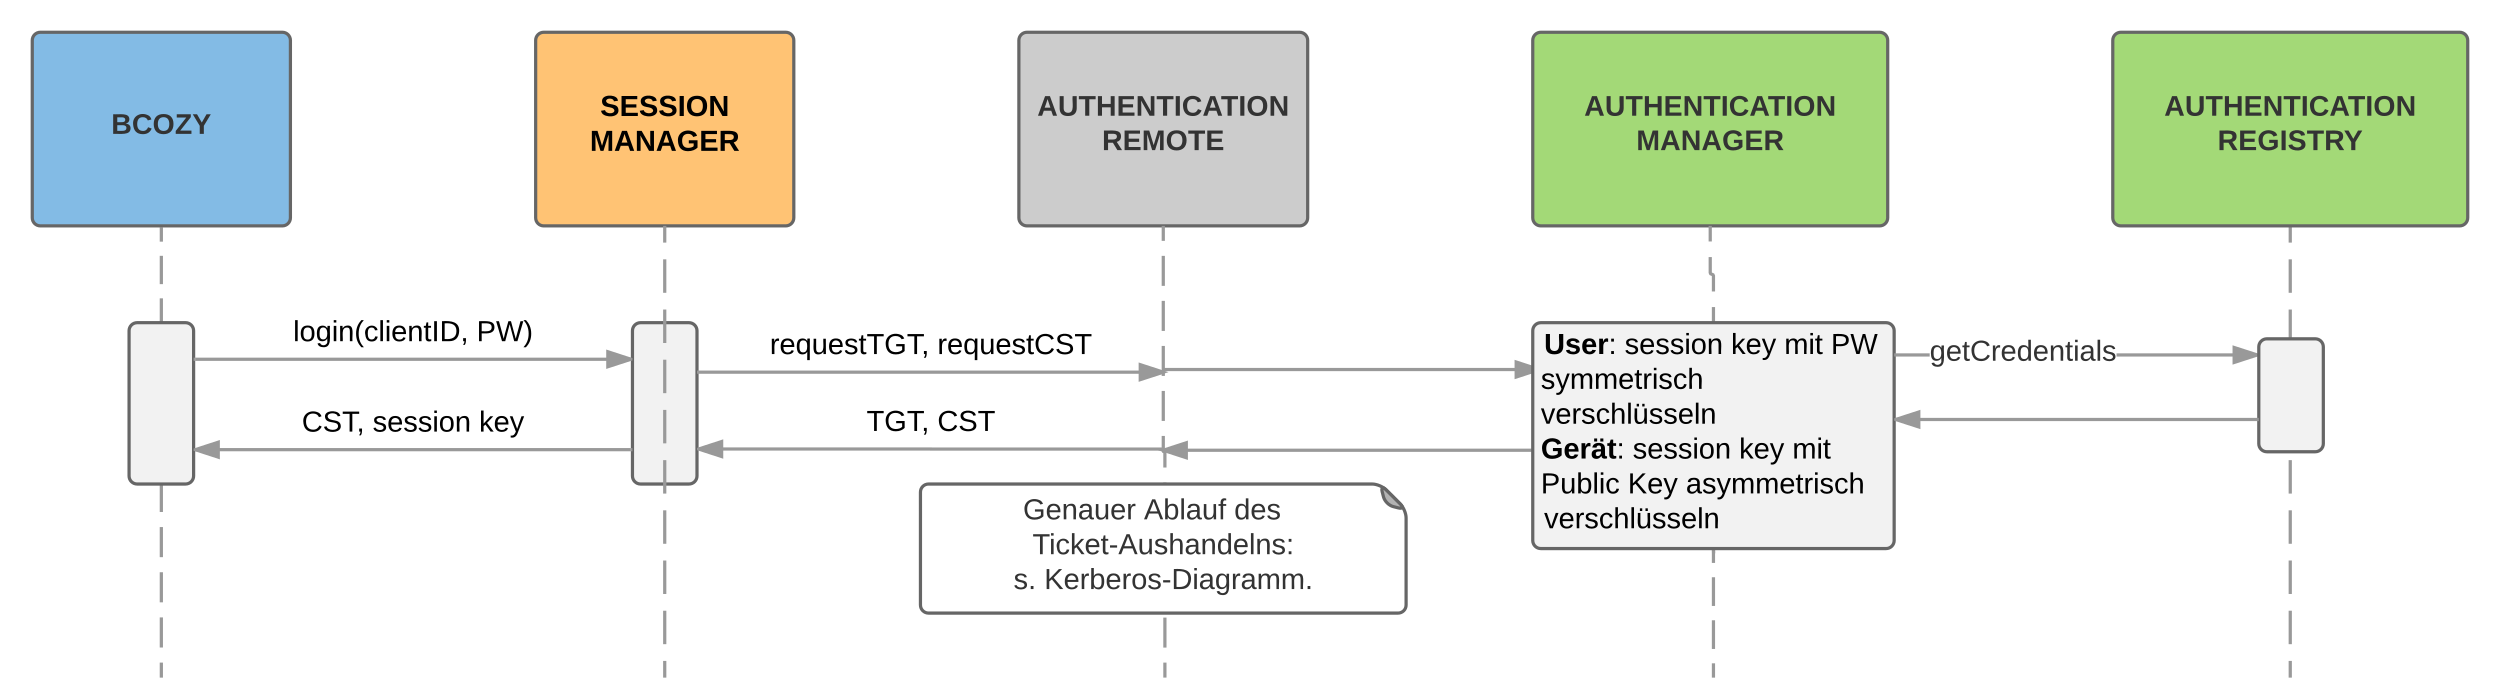 <svg xmlns="http://www.w3.org/2000/svg" xmlns:xlink="http://www.w3.org/1999/xlink" width="1549.5" height="431"><g transform="translate(-108 -60)"><path d="M0 0h1760v1360H0z" fill="#fff"/><path d="M208 340v140" fill="none"/><path d="M208 340v9.33m0 9.34v18.66m0 9.34v18.66m0 9.34v18.66m0 9.34v18.66m0 9.34V480" stroke="#999" stroke-width="2" fill="none"/><path d="M208 201v79" fill="none"/><path d="M208 201v8.78m0 8.78v17.55m0 8.8v17.54m0 8.78V280" stroke="#999" stroke-width="2" fill="none"/><path d="M209 201h-2v-1h2z" fill="#999"/><path d="M1527.5 200v280" fill="none"/><path d="M1527.5 200v10.37m0 10.37v20.74m0 10.37v20.74m0 10.36v20.74m0 10.37v20.74m0 10.4v20.73m0 10.37v20.74m0 10.37v20.75m0 10.37v20.74m0 10.37V480" stroke="#999" stroke-width="2" fill="none"/><path d="M1058 85c0-2.76 2.24-5 5-5h210c2.76 0 5 2.24 5 5v110c0 2.76-2.24 5-5 5h-210c-2.76 0-5-2.24-5-5z" stroke="#666" stroke-width="2" fill="#a3d977"/><use xlink:href="#a" transform="matrix(1,0,0,1,1058,80) translate(31.901 51.722)"/><use xlink:href="#b" transform="matrix(1,0,0,1,1058,80) translate(64.198 73.056)"/><path d="M1170 400v80" fill="none"/><path d="M1170 400v8.9m0 8.88v17.78m0 8.88v17.78m0 8.9V480" stroke="#999" stroke-width="2" fill="none"/><path d="M1170 260v-29c0-.55-.45-1-1-1s-1-.45-1-1v-29" fill="none"/><path d="M1170 260v-9.67m0-9.66V231l-.3-.7-.7-.3-.7-.3-.3-.7v-9.67m0-9.66V200" stroke="#999" stroke-width="2" fill="none"/><path d="M1168 340l2 60" fill="none"/><path d="M1168 340l.33 10m.34 10l.66 20m.34 10l.33 10" stroke="#999" stroke-width="2" fill="none"/><path d="M1171.1 402.97l-2 .06-.1-3 1-.03h1z" fill="#999"/><path d="M500 265c0-2.76 2.24-5 5-5h30c2.76 0 5 2.24 5 5v90c0 2.76-2.24 5-5 5h-30c-2.76 0-5-2.24-5-5z" stroke="#666" stroke-width="2" fill="#f2f2f2"/><path d="M128 85c0-2.76 2.24-5 5-5h150c2.76 0 5 2.24 5 5v110c0 2.76-2.24 5-5 5H133c-2.76 0-5-2.24-5-5z" stroke="#666" stroke-width="2" fill="#83bbe5"/><use xlink:href="#c" transform="matrix(1,0,0,1,128,80) translate(48.963 62.972)"/><path d="M188 265c0-2.76 2.24-5 5-5h30c2.76 0 5 2.24 5 5v90c0 2.76-2.24 5-5 5h-30c-2.76 0-5-2.24-5-5z" stroke="#666" stroke-width="2" fill="#f2f2f2"/><path d="M229 282.67h270" stroke="#999" stroke-width="2" fill="none"/><path d="M229 283.67h-1v-2h1zM499 282.67l-14.27 4.63v-9.27z" fill="#999"/><path d="M500 281.94v1.45l-16.27 5.28v-12.03zm-14.27 4l10.03-3.27-10.03-3.26z" fill="#999"/><use xlink:href="#d" transform="matrix(1,0,0,1,289.7,257.067) translate(0 14.4)"/><use xlink:href="#e" transform="matrix(1,0,0,1,289.7,257.067) translate(113.7 14.4)"/><path d="M499 338.7H229" stroke="#999" stroke-width="2" fill="none"/><path d="M500 339.7h-1v-2h1zM243.27 343.34L229 338.7l14.27-4.63z" fill="#999"/><path d="M244.27 344.72l-16.27-5.3V338l16.27-5.3zm-12.03-6l10.03 3.24v-6.5z" fill="#999"/><use xlink:href="#f" transform="matrix(1,0,0,1,295.075,313.105) translate(0 14.4)"/><use xlink:href="#g" transform="matrix(1,0,0,1,295.075,313.105) translate(43.9 14.4)"/><use xlink:href="#h" transform="matrix(1,0,0,1,295.075,313.105) translate(109.85 14.4)"/><path d="M440 85c0-2.76 2.24-5 5-5h150c2.76 0 5 2.24 5 5v110c0 2.76-2.24 5-5 5H445c-2.76 0-5-2.24-5-5z" stroke="#666" stroke-width="2" fill="#ffc374"/><use xlink:href="#i" transform="matrix(1,0,0,1,440,80) translate(40.03 51.9)"/><use xlink:href="#j" transform="matrix(1,0,0,1,440,80) translate(33.63 73.5)"/><path d="M739.5 85c0-2.76 2.24-5 5-5h169c2.76 0 5 2.24 5 5v110c0 2.76-2.24 5-5 5h-169c-2.76 0-5-2.24-5-5z" stroke="#666" stroke-width="2" fill="#ccc"/><use xlink:href="#a" transform="matrix(1,0,0,1,739.5,80) translate(11.401 51.722)"/><use xlink:href="#k" transform="matrix(1,0,0,1,739.5,80) translate(51.549 73.056)"/><path d="M829 200v139.5c0 .28.22.5.5.5s.5.22.5.5V480" fill="none"/><path d="M829 200v9.3m0 9.3v18.6m0 9.3v18.6m0 9.3V293m0 9.3v18.6m0 9.3v9.3l.15.35.35.15.35.15.15.35v9.3m0 9.3v18.6m0 9.3v18.6m0 9.3v18.6m0 9.3v18.6m0 9.3v9.3" stroke="#999" stroke-width="2" fill="none"/><path d="M520 200v280" fill="none"/><path d="M520 200v10.37m0 10.37v20.74m0 10.37v20.74m0 10.36v20.74m0 10.37v20.74m0 10.4v20.73m0 10.37v20.74m0 10.37v20.75m0 10.37v20.74m0 10.37V480" stroke="#999" stroke-width="2" fill="none"/><path d="M1417.5 85c0-2.76 2.24-5 5-5h210c2.76 0 5 2.24 5 5v110c0 2.76-2.24 5-5 5h-210c-2.76 0-5-2.24-5-5z" stroke="#666" stroke-width="2" fill="#a3d977"/><use xlink:href="#a" transform="matrix(1,0,0,1,1417.5,80) translate(31.901 51.722)"/><use xlink:href="#l" transform="matrix(1,0,0,1,1417.5,80) translate(64.963 73.056)"/><path d="M541 290.67h288" stroke="#999" stroke-width="2" fill="none"/><path d="M541 291.67h-1v-2h1z" fill="#999"/><path d="M829 290.67l-14.27 4.63v-9.27z" stroke="#999" stroke-width="2" fill="#999"/><use xlink:href="#m" transform="matrix(1,0,0,1,585.15,265.067) translate(0 14.4)"/><use xlink:href="#n" transform="matrix(1,0,0,1,585.15,265.067) translate(103.85 14.4)"/><path d="M829 289.03h233" stroke="#999" stroke-width="2" fill="none"/><path d="M1062 289.03l-14.27 4.63v-9.27z" stroke="#999" stroke-width="2" fill="#999"/><path d="M1057 339.06H829" stroke="#999" stroke-width="2" fill="none"/><path d="M1058 340.06h-1v-2h1z" fill="#999"/><path d="M829 339.06l14.27-4.63v9.27z" stroke="#999" stroke-width="2" fill="#999"/><path d="M541 338.3h143.98l.02.03h144" stroke="#999" stroke-width="2" fill="none"/><path d="M555.27 342.95L541 338.3l14.27-4.62z" fill="#999"/><path d="M556.27 344.32L540 339.04v-1.45l16.27-5.3zm-12.03-6l10.03 3.25v-6.52z" fill="#999"/><use xlink:href="#o" transform="matrix(1,0,0,1,645.101,312.712) translate(0 14.4)"/><use xlink:href="#p" transform="matrix(1,0,0,1,645.101,312.712) translate(43.9 14.4)"/><path d="M1058 265c0-2.76 2.24-5 5-5h214c2.76 0 5 2.24 5 5v130c0 2.76-2.24 5-5 5h-214c-2.76 0-5-2.24-5-5z" stroke="#666" stroke-width="2" fill="#f2f2f2"/><use xlink:href="#q" transform="matrix(1,0,0,1,1058,260) translate(7.01 19.41)"/><use xlink:href="#g" transform="matrix(1,0,0,1,1058,260) translate(56.96 19.41)"/><use xlink:href="#r" transform="matrix(1,0,0,1,1058,260) translate(122.91 19.41)"/><use xlink:href="#s" transform="matrix(1,0,0,1,1058,260) translate(155.91 19.41)"/><use xlink:href="#t" transform="matrix(1,0,0,1,1058,260) translate(184.81 19.41)"/><use xlink:href="#u" transform="matrix(1,0,0,1,1058,260) translate(5.01 41.01)"/><use xlink:href="#v" transform="matrix(1,0,0,1,1058,260) translate(5.01 62.61)"/><use xlink:href="#w" transform="matrix(1,0,0,1,1058,260) translate(5.01 84.21)"/><use xlink:href="#g" transform="matrix(1,0,0,1,1058,260) translate(61.96 84.21)"/><use xlink:href="#r" transform="matrix(1,0,0,1,1058,260) translate(127.91 84.21)"/><use xlink:href="#x" transform="matrix(1,0,0,1,1058,260) translate(160.91 84.21)"/><use xlink:href="#y" transform="matrix(1,0,0,1,1058,260) translate(5.01 105.81)"/><use xlink:href="#z" transform="matrix(1,0,0,1,1058,260) translate(58.91 105.81)"/><use xlink:href="#A" transform="matrix(1,0,0,1,1058,260) translate(94.91 105.81)"/><use xlink:href="#B" transform="matrix(1,0,0,1,1058,260) translate(7.01 127.41)"/><path d="M1283 280h224" stroke="#999" stroke-width="2" fill="none"/><path d="M1283 281h-1v-2h1zM1507 280l-14.27 4.64v-9.28z" fill="#999"/><path d="M1508 279.27v1.46l-16.27 5.28v-12zm-14.27 4l10.03-3.27-10.03-3.26z" fill="#999"/><path fill="#fff" d="M1304.02 269.2h115.8v21.6h-115.8z"/><g><use xlink:href="#C" transform="matrix(1,0,0,1,1304.02,269.2) translate(0.005 14.4)"/></g><path d="M1508 275c0-2.76 2.24-5 5-5h30c2.76 0 5 2.24 5 5v60c0 2.76-2.24 5-5 5h-30c-2.76 0-5-2.24-5-5z" stroke="#666" stroke-width="2" fill="#f2f2f2"/><path d="M1507 320h-224" stroke="#999" stroke-width="2" fill="none"/><path d="M1508 321h-1v-2h1zM1297.27 324.64L1283 320l14.27-4.64z" fill="#999"/><path d="M1298.27 326l-16.27-5.27v-1.46l16.27-5.28zm-12.03-6l10.03 3.26v-6.52z" fill="#999"/><path d="M678.5 365c0-2.76 2.24-5 5-5h275c2.76 0 6.58 1.58 8.54 3.54l8.92 8.92c1.96 1.96 3.54 5.78 3.54 8.54v54c0 2.76-2.24 5-5 5h-291c-2.76 0-5-2.24-5-5z" stroke="#666" stroke-width="2" fill="#fff"/><path d="M964.7 364.85c-.66-2.68.38-3.27 2.34-1.3l8.92 8.9c1.96 1.97 1.37 3-1.3 2.34l-3.1-.8c-2.7-.66-5.4-3.37-6.07-6.05z" stroke="#666" stroke-width="2" fill="#b3b3b3"/><g><use xlink:href="#D" transform="matrix(1,0,0,1,678.5,360) translate(63.555 21.9)"/><use xlink:href="#E" transform="matrix(1,0,0,1,678.5,360) translate(138.505 21.9)"/><use xlink:href="#F" transform="matrix(1,0,0,1,678.5,360) translate(194.455 21.9)"/><use xlink:href="#G" transform="matrix(1,0,0,1,678.5,360) translate(69.43 43.5)"/><use xlink:href="#H" transform="matrix(1,0,0,1,678.5,360) translate(57.705 65.1)"/><use xlink:href="#I" transform="matrix(1,0,0,1,678.5,360) translate(76.705 65.1)"/></g><defs><path fill="#333" d="M199 0l-22-63H83L61 0H9l90-248h61L250 0h-51zm-33-102l-36-108c-10 38-24 72-36 108h72" id="J"/><path fill="#333" d="M238-95c0 69-44 99-111 99C63 4 22-25 22-93v-155h51v151c-1 38 19 59 55 60 90 1 49-130 58-211h52v153" id="K"/><path fill="#333" d="M136-208V0H84v-208H4v-40h212v40h-80" id="L"/><path fill="#333" d="M186 0v-106H76V0H24v-248h52v99h110v-99h50V0h-50" id="M"/><path fill="#333" d="M24 0v-248h195v40H76v63h132v40H76v65h150V0H24" id="N"/><path fill="#333" d="M175 0L67-191c6 58 2 128 3 191H24v-248h59L193-55c-6-58-2-129-3-193h46V0h-61" id="O"/><path fill="#333" d="M24 0v-248h52V0H24" id="P"/><path fill="#333" d="M67-125c0 53 21 87 73 88 37 1 54-22 65-47l45 17C233-25 199 4 140 4 58 4 20-42 15-125 8-235 124-281 211-232c18 10 29 29 36 50l-46 12c-8-25-30-41-62-41-52 0-71 34-72 86" id="Q"/><path fill="#333" d="M140-251c80 0 125 45 125 126S219 4 139 4C58 4 15-44 15-125s44-126 125-126zm-1 214c52 0 73-35 73-88 0-50-21-86-72-86-52 0-73 35-73 86s22 88 72 88" id="R"/><g id="a"><use transform="matrix(0.049,0,0,0.049,0,0)" xlink:href="#J"/><use transform="matrix(0.049,0,0,0.049,12.79,0)" xlink:href="#K"/><use transform="matrix(0.049,0,0,0.049,25.58,0)" xlink:href="#L"/><use transform="matrix(0.049,0,0,0.049,36.395,0)" xlink:href="#M"/><use transform="matrix(0.049,0,0,0.049,49.185,0)" xlink:href="#N"/><use transform="matrix(0.049,0,0,0.049,61.037,0)" xlink:href="#O"/><use transform="matrix(0.049,0,0,0.049,73.827,0)" xlink:href="#L"/><use transform="matrix(0.049,0,0,0.049,84.642,0)" xlink:href="#P"/><use transform="matrix(0.049,0,0,0.049,89.58,0)" xlink:href="#Q"/><use transform="matrix(0.049,0,0,0.049,102.37,0)" xlink:href="#J"/><use transform="matrix(0.049,0,0,0.049,113.827,0)" xlink:href="#L"/><use transform="matrix(0.049,0,0,0.049,124.642,0)" xlink:href="#P"/><use transform="matrix(0.049,0,0,0.049,129.58,0)" xlink:href="#R"/><use transform="matrix(0.049,0,0,0.049,143.407,0)" xlink:href="#O"/></g><path fill="#333" d="M230 0l2-204L168 0h-37L68-204 70 0H24v-248h70l56 185 57-185h69V0h-46" id="S"/><path fill="#333" d="M67-125c0 54 23 88 75 88 28 0 53-7 68-21v-34h-60v-39h108v91C232-14 192 4 140 4 58 4 20-42 15-125 8-236 126-280 215-234c19 10 29 26 37 47l-47 15c-11-23-29-39-63-39-53 1-75 33-75 86" id="T"/><path fill="#333" d="M240-174c0 40-23 61-54 70L253 0h-59l-57-94H76V0H24v-248c93 4 217-23 216 74zM76-134c48-2 112 12 112-38 0-48-66-32-112-35v73" id="U"/><g id="b"><use transform="matrix(0.049,0,0,0.049,0,0)" xlink:href="#S"/><use transform="matrix(0.049,0,0,0.049,14.765,0)" xlink:href="#J"/><use transform="matrix(0.049,0,0,0.049,27.556,0)" xlink:href="#O"/><use transform="matrix(0.049,0,0,0.049,40.346,0)" xlink:href="#J"/><use transform="matrix(0.049,0,0,0.049,53.136,0)" xlink:href="#T"/><use transform="matrix(0.049,0,0,0.049,66.963,0)" xlink:href="#N"/><use transform="matrix(0.049,0,0,0.049,78.815,0)" xlink:href="#U"/></g><path fill="#333" d="M182-130c37 4 62 22 62 59C244 23 116-4 24 0v-248c84 5 203-23 205 63 0 31-19 50-47 55zM76-148c40-3 101 13 101-30 0-44-60-28-101-31v61zm0 110c48-3 116 14 116-37 0-48-69-32-116-35v72" id="V"/><path fill="#333" d="M210 0H11v-37l134-170H24v-41h178v36L68-41h142V0" id="W"/><path fill="#333" d="M146-102V0H94v-102L6-248h54l60 105 60-105h54" id="X"/><g id="c"><use transform="matrix(0.049,0,0,0.049,0,0)" xlink:href="#V"/><use transform="matrix(0.049,0,0,0.049,12.79,0)" xlink:href="#Q"/><use transform="matrix(0.049,0,0,0.049,25.58,0)" xlink:href="#R"/><use transform="matrix(0.049,0,0,0.049,39.407,0)" xlink:href="#W"/><use transform="matrix(0.049,0,0,0.049,50.222,0)" xlink:href="#X"/></g><path d="M24 0v-261h32V0H24" id="Y"/><path d="M100-194c62-1 85 37 85 99 1 63-27 99-86 99S16-35 15-95c0-66 28-99 85-99zM99-20c44 1 53-31 53-75 0-43-8-75-51-75s-53 32-53 75 10 74 51 75" id="Z"/><path d="M177-190C167-65 218 103 67 71c-23-6-38-20-44-43l32-5c15 47 100 32 89-28v-30C133-14 115 1 83 1 29 1 15-40 15-95c0-56 16-97 71-98 29-1 48 16 59 35 1-10 0-23 2-32h30zM94-22c36 0 50-32 50-73 0-42-14-75-50-75-39 0-46 34-46 75s6 73 46 73" id="aa"/><path d="M24-231v-30h32v30H24zM24 0v-190h32V0H24" id="ab"/><path d="M117-194c89-4 53 116 60 194h-32v-121c0-31-8-49-39-48C34-167 62-67 57 0H25l-1-190h30c1 10-1 24 2 32 11-22 29-35 61-36" id="ac"/><path d="M87 75C49 33 22-17 22-94c0-76 28-126 65-167h31c-38 41-64 92-64 168S80 34 118 75H87" id="ad"/><path d="M96-169c-40 0-48 33-48 73s9 75 48 75c24 0 41-14 43-38l32 2c-6 37-31 61-74 61-59 0-76-41-82-99-10-93 101-131 147-64 4 7 5 14 7 22l-32 3c-4-21-16-35-41-35" id="ae"/><path d="M100-194c63 0 86 42 84 106H49c0 40 14 67 53 68 26 1 43-12 49-29l28 8c-11 28-37 45-77 45C44 4 14-33 15-96c1-61 26-98 85-98zm52 81c6-60-76-77-97-28-3 7-6 17-6 28h103" id="af"/><path d="M59-47c-2 24 18 29 38 22v24C64 9 27 4 27-40v-127H5v-23h24l9-43h21v43h35v23H59v120" id="ag"/><path d="M33 0v-248h34V0H33" id="ah"/><path d="M30-248c118-7 216 8 213 122C240-48 200 0 122 0H30v-248zM63-27c89 8 146-16 146-99s-60-101-146-95v194" id="ai"/><path d="M68-38c1 34 0 65-14 84H32c9-13 17-26 17-46H33v-38h35" id="aj"/><g id="d"><use transform="matrix(0.05,0,0,0.05,0,0)" xlink:href="#Y"/><use transform="matrix(0.05,0,0,0.05,3.95,0)" xlink:href="#Z"/><use transform="matrix(0.05,0,0,0.05,13.95,0)" xlink:href="#aa"/><use transform="matrix(0.05,0,0,0.05,23.95,0)" xlink:href="#ab"/><use transform="matrix(0.05,0,0,0.05,27.9,0)" xlink:href="#ac"/><use transform="matrix(0.05,0,0,0.05,37.9,0)" xlink:href="#ad"/><use transform="matrix(0.05,0,0,0.05,43.85,0)" xlink:href="#ae"/><use transform="matrix(0.05,0,0,0.05,52.85,0)" xlink:href="#Y"/><use transform="matrix(0.05,0,0,0.05,56.8,0)" xlink:href="#ab"/><use transform="matrix(0.05,0,0,0.05,60.75,0)" xlink:href="#af"/><use transform="matrix(0.05,0,0,0.05,70.75,0)" xlink:href="#ac"/><use transform="matrix(0.05,0,0,0.05,80.75,0)" xlink:href="#ag"/><use transform="matrix(0.05,0,0,0.05,85.75,0)" xlink:href="#ah"/><use transform="matrix(0.05,0,0,0.05,90.75,0)" xlink:href="#ai"/><use transform="matrix(0.05,0,0,0.05,103.7,0)" xlink:href="#aj"/></g><path d="M30-248c87 1 191-15 191 75 0 78-77 80-158 76V0H30v-248zm33 125c57 0 124 11 124-50 0-59-68-47-124-48v98" id="ak"/><path d="M266 0h-40l-56-210L115 0H75L2-248h35L96-30l15-64 43-154h32l59 218 59-218h35" id="al"/><path d="M33-261c38 41 65 92 65 168S71 34 33 75H2C39 34 66-17 66-93S39-220 2-261h31" id="am"/><g id="e"><use transform="matrix(0.05,0,0,0.05,0,0)" xlink:href="#ak"/><use transform="matrix(0.05,0,0,0.05,12,0)" xlink:href="#al"/><use transform="matrix(0.05,0,0,0.05,28.95,0)" xlink:href="#am"/></g><path d="M212-179c-10-28-35-45-73-45-59 0-87 40-87 99 0 60 29 101 89 101 43 0 62-24 78-52l27 14C228-24 195 4 139 4 59 4 22-46 18-125c-6-104 99-153 187-111 19 9 31 26 39 46" id="an"/><path d="M185-189c-5-48-123-54-124 2 14 75 158 14 163 119 3 78-121 87-175 55-17-10-28-26-33-46l33-7c5 56 141 63 141-1 0-78-155-14-162-118-5-82 145-84 179-34 5 7 8 16 11 25" id="ao"/><path d="M127-220V0H93v-220H8v-28h204v28h-85" id="ap"/><g id="f"><use transform="matrix(0.05,0,0,0.05,0,0)" xlink:href="#an"/><use transform="matrix(0.05,0,0,0.05,12.95,0)" xlink:href="#ao"/><use transform="matrix(0.05,0,0,0.05,24.95,0)" xlink:href="#ap"/><use transform="matrix(0.05,0,0,0.05,33.9,0)" xlink:href="#aj"/></g><path d="M135-143c-3-34-86-38-87 0 15 53 115 12 119 90S17 21 10-45l28-5c4 36 97 45 98 0-10-56-113-15-118-90-4-57 82-63 122-42 12 7 21 19 24 35" id="aq"/><g id="g"><use transform="matrix(0.05,0,0,0.05,0,0)" xlink:href="#aq"/><use transform="matrix(0.05,0,0,0.05,9,0)" xlink:href="#af"/><use transform="matrix(0.05,0,0,0.05,19,0)" xlink:href="#aq"/><use transform="matrix(0.05,0,0,0.05,28,0)" xlink:href="#aq"/><use transform="matrix(0.05,0,0,0.05,37,0)" xlink:href="#ab"/><use transform="matrix(0.05,0,0,0.05,40.95,0)" xlink:href="#Z"/><use transform="matrix(0.05,0,0,0.05,50.95,0)" xlink:href="#ac"/></g><path d="M143 0L79-87 56-68V0H24v-261h32v163l83-92h37l-77 82L181 0h-38" id="ar"/><path d="M179-190L93 31C79 59 56 82 12 73V49c39 6 53-20 64-50L1-190h34L92-34l54-156h33" id="as"/><g id="h"><use transform="matrix(0.05,0,0,0.05,0,0)" xlink:href="#ar"/><use transform="matrix(0.05,0,0,0.05,9,0)" xlink:href="#af"/><use transform="matrix(0.05,0,0,0.05,19,0)" xlink:href="#as"/></g><path d="M169-182c-1-43-94-46-97-3 18 66 151 10 154 114 3 95-165 93-204 36-6-8-10-19-12-30l50-8c3 46 112 56 116 5-17-69-150-10-154-114-4-87 153-88 188-35 5 8 8 18 10 28" id="at"/><path d="M24 0v-248h195v40H76v63h132v40H76v65h150V0H24" id="au"/><path d="M24 0v-248h52V0H24" id="av"/><path d="M140-251c80 0 125 45 125 126S219 4 139 4C58 4 15-44 15-125s44-126 125-126zm-1 214c52 0 73-35 73-88 0-50-21-86-72-86-52 0-73 35-73 86s22 88 72 88" id="aw"/><path d="M175 0L67-191c6 58 2 128 3 191H24v-248h59L193-55c-6-58-2-129-3-193h46V0h-61" id="ax"/><g id="i"><use transform="matrix(0.05,0,0,0.05,0,0)" xlink:href="#at"/><use transform="matrix(0.05,0,0,0.05,12,0)" xlink:href="#au"/><use transform="matrix(0.05,0,0,0.05,24,0)" xlink:href="#at"/><use transform="matrix(0.05,0,0,0.05,36,0)" xlink:href="#at"/><use transform="matrix(0.05,0,0,0.05,48,0)" xlink:href="#av"/><use transform="matrix(0.05,0,0,0.05,53,0)" xlink:href="#aw"/><use transform="matrix(0.05,0,0,0.05,67,0)" xlink:href="#ax"/></g><path d="M230 0l2-204L168 0h-37L68-204 70 0H24v-248h70l56 185 57-185h69V0h-46" id="ay"/><path d="M199 0l-22-63H83L61 0H9l90-248h61L250 0h-51zm-33-102l-36-108c-10 38-24 72-36 108h72" id="az"/><path d="M67-125c0 54 23 88 75 88 28 0 53-7 68-21v-34h-60v-39h108v91C232-14 192 4 140 4 58 4 20-42 15-125 8-236 126-280 215-234c19 10 29 26 37 47l-47 15c-11-23-29-39-63-39-53 1-75 33-75 86" id="aA"/><path d="M240-174c0 40-23 61-54 70L253 0h-59l-57-94H76V0H24v-248c93 4 217-23 216 74zM76-134c48-2 112 12 112-38 0-48-66-32-112-35v73" id="aB"/><g id="j"><use transform="matrix(0.05,0,0,0.05,0,0)" xlink:href="#ay"/><use transform="matrix(0.05,0,0,0.05,14.95,0)" xlink:href="#az"/><use transform="matrix(0.05,0,0,0.05,27.9,0)" xlink:href="#ax"/><use transform="matrix(0.05,0,0,0.05,40.85,0)" xlink:href="#az"/><use transform="matrix(0.05,0,0,0.05,53.8,0)" xlink:href="#aA"/><use transform="matrix(0.05,0,0,0.05,67.8,0)" xlink:href="#au"/><use transform="matrix(0.05,0,0,0.05,79.8,0)" xlink:href="#aB"/></g><g id="k"><use transform="matrix(0.049,0,0,0.049,0,0)" xlink:href="#U"/><use transform="matrix(0.049,0,0,0.049,12.79,0)" xlink:href="#N"/><use transform="matrix(0.049,0,0,0.049,24.642,0)" xlink:href="#S"/><use transform="matrix(0.049,0,0,0.049,39.407,0)" xlink:href="#R"/><use transform="matrix(0.049,0,0,0.049,53.235,0)" xlink:href="#L"/><use transform="matrix(0.049,0,0,0.049,64.049,0)" xlink:href="#N"/></g><path fill="#333" d="M169-182c-1-43-94-46-97-3 18 66 151 10 154 114 3 95-165 93-204 36-6-8-10-19-12-30l50-8c3 46 112 56 116 5-17-69-150-10-154-114-4-87 153-88 188-35 5 8 8 18 10 28" id="aC"/><g id="l"><use transform="matrix(0.049,0,0,0.049,0,0)" xlink:href="#U"/><use transform="matrix(0.049,0,0,0.049,12.79,0)" xlink:href="#N"/><use transform="matrix(0.049,0,0,0.049,24.642,0)" xlink:href="#T"/><use transform="matrix(0.049,0,0,0.049,38.469,0)" xlink:href="#P"/><use transform="matrix(0.049,0,0,0.049,43.407,0)" xlink:href="#aC"/><use transform="matrix(0.049,0,0,0.049,55.259,0)" xlink:href="#L"/><use transform="matrix(0.049,0,0,0.049,66.074,0)" xlink:href="#U"/><use transform="matrix(0.049,0,0,0.049,78.222,0)" xlink:href="#X"/></g><path d="M114-163C36-179 61-72 57 0H25l-1-190h30c1 12-1 29 2 39 6-27 23-49 58-41v29" id="aD"/><path d="M145-31C134-9 116 4 85 4 32 4 16-35 15-94c0-59 17-99 70-100 32-1 48 14 60 33 0-11-1-24 2-32h30l-1 268h-32zM93-21c41 0 51-33 51-76s-8-73-50-73c-40 0-46 35-46 75s5 74 45 74" id="aE"/><path d="M84 4C-5 8 30-112 23-190h32v120c0 31 7 50 39 49 72-2 45-101 50-169h31l1 190h-30c-1-10 1-25-2-33-11 22-28 36-60 37" id="aF"/><path d="M143 4C61 4 22-44 18-125c-5-107 100-154 193-111 17 8 29 25 37 43l-32 9c-13-25-37-40-76-40-61 0-88 39-88 99 0 61 29 100 91 101 35 0 62-11 79-27v-45h-74v-28h105v86C228-13 192 4 143 4" id="aG"/><g id="m"><use transform="matrix(0.05,0,0,0.05,0,0)" xlink:href="#aD"/><use transform="matrix(0.05,0,0,0.05,5.95,0)" xlink:href="#af"/><use transform="matrix(0.05,0,0,0.05,15.95,0)" xlink:href="#aE"/><use transform="matrix(0.05,0,0,0.05,25.95,0)" xlink:href="#aF"/><use transform="matrix(0.05,0,0,0.05,35.95,0)" xlink:href="#af"/><use transform="matrix(0.05,0,0,0.05,45.95,0)" xlink:href="#aq"/><use transform="matrix(0.05,0,0,0.05,54.95,0)" xlink:href="#ag"/><use transform="matrix(0.05,0,0,0.05,59.95,0)" xlink:href="#ap"/><use transform="matrix(0.05,0,0,0.05,70.9,0)" xlink:href="#aG"/><use transform="matrix(0.05,0,0,0.05,84.9,0)" xlink:href="#ap"/><use transform="matrix(0.05,0,0,0.05,93.85,0)" xlink:href="#aj"/></g><g id="n"><use transform="matrix(0.05,0,0,0.05,0,0)" xlink:href="#aD"/><use transform="matrix(0.05,0,0,0.05,5.95,0)" xlink:href="#af"/><use transform="matrix(0.05,0,0,0.05,15.95,0)" xlink:href="#aE"/><use transform="matrix(0.05,0,0,0.05,25.95,0)" xlink:href="#aF"/><use transform="matrix(0.05,0,0,0.05,35.95,0)" xlink:href="#af"/><use transform="matrix(0.05,0,0,0.05,45.95,0)" xlink:href="#aq"/><use transform="matrix(0.05,0,0,0.05,54.95,0)" xlink:href="#ag"/><use transform="matrix(0.05,0,0,0.05,59.95,0)" xlink:href="#an"/><use transform="matrix(0.05,0,0,0.05,72.9,0)" xlink:href="#ao"/><use transform="matrix(0.05,0,0,0.05,84.9,0)" xlink:href="#ap"/></g><g id="o"><use transform="matrix(0.05,0,0,0.05,0,0)" xlink:href="#ap"/><use transform="matrix(0.05,0,0,0.05,10.95,0)" xlink:href="#aG"/><use transform="matrix(0.05,0,0,0.05,24.95,0)" xlink:href="#ap"/><use transform="matrix(0.05,0,0,0.05,33.9,0)" xlink:href="#aj"/></g><g id="p"><use transform="matrix(0.05,0,0,0.05,0,0)" xlink:href="#an"/><use transform="matrix(0.05,0,0,0.05,12.95,0)" xlink:href="#ao"/><use transform="matrix(0.05,0,0,0.05,24.95,0)" xlink:href="#ap"/></g><path d="M238-95c0 69-44 99-111 99C63 4 22-25 22-93v-155h51v151c-1 38 19 59 55 60 90 1 49-130 58-211h52v153" id="aH"/><path d="M137-138c1-29-70-34-71-4 15 46 118 7 119 86 1 83-164 76-172 9l43-7c4 19 20 25 44 25 33 8 57-30 24-41C81-84 22-81 20-136c-2-80 154-74 161-7" id="aI"/><path d="M185-48c-13 30-37 53-82 52C43 2 14-33 14-96s30-98 90-98c62 0 83 45 84 108H66c0 31 8 55 39 56 18 0 30-7 34-22zm-45-69c5-46-57-63-70-21-2 6-4 13-4 21h74" id="aJ"/><path d="M135-150c-39-12-60 13-60 57V0H25l-1-190h47c2 13-1 29 3 40 6-28 27-53 61-41v41" id="aK"/><path d="M33-154v-36h34v36H33zM33 0v-36h34V0H33" id="aL"/><g id="q"><use transform="matrix(0.05,0,0,0.05,0,0)" xlink:href="#aH"/><use transform="matrix(0.05,0,0,0.05,12.95,0)" xlink:href="#aI"/><use transform="matrix(0.05,0,0,0.05,22.95,0)" xlink:href="#aJ"/><use transform="matrix(0.05,0,0,0.05,32.95,0)" xlink:href="#aK"/><use transform="matrix(0.05,0,0,0.05,39.95,0)" xlink:href="#aL"/></g><g id="r"><use transform="matrix(0.05,0,0,0.05,0,0)" xlink:href="#ar"/><use transform="matrix(0.05,0,0,0.05,9,0)" xlink:href="#af"/><use transform="matrix(0.05,0,0,0.05,19,0)" xlink:href="#as"/></g><path d="M210-169c-67 3-38 105-44 169h-31v-121c0-29-5-50-35-48C34-165 62-65 56 0H25l-1-190h30c1 10-1 24 2 32 10-44 99-50 107 0 11-21 27-35 58-36 85-2 47 119 55 194h-31v-121c0-29-5-49-35-48" id="aM"/><g id="s"><use transform="matrix(0.05,0,0,0.05,0,0)" xlink:href="#aM"/><use transform="matrix(0.05,0,0,0.05,14.95,0)" xlink:href="#ab"/><use transform="matrix(0.05,0,0,0.05,18.9,0)" xlink:href="#ag"/></g><g id="t"><use transform="matrix(0.05,0,0,0.05,0,0)" xlink:href="#ak"/><use transform="matrix(0.05,0,0,0.05,12,0)" xlink:href="#al"/></g><path d="M106-169C34-169 62-67 57 0H25v-261h32l-1 103c12-21 28-36 61-36 89 0 53 116 60 194h-32v-121c2-32-8-49-39-48" id="aN"/><g id="u"><use transform="matrix(0.05,0,0,0.05,0,0)" xlink:href="#aq"/><use transform="matrix(0.05,0,0,0.05,9,0)" xlink:href="#as"/><use transform="matrix(0.05,0,0,0.05,18,0)" xlink:href="#aM"/><use transform="matrix(0.05,0,0,0.05,32.95,0)" xlink:href="#aM"/><use transform="matrix(0.05,0,0,0.05,47.9,0)" xlink:href="#af"/><use transform="matrix(0.05,0,0,0.05,57.9,0)" xlink:href="#ag"/><use transform="matrix(0.05,0,0,0.05,62.9,0)" xlink:href="#aD"/><use transform="matrix(0.05,0,0,0.05,68.85,0)" xlink:href="#ab"/><use transform="matrix(0.05,0,0,0.05,72.8,0)" xlink:href="#aq"/><use transform="matrix(0.05,0,0,0.05,81.8,0)" xlink:href="#ae"/><use transform="matrix(0.05,0,0,0.05,90.8,0)" xlink:href="#aN"/></g><path d="M108 0H70L1-190h34L89-25l56-165h34" id="aO"/><path d="M85 4C-4 8 31-112 24-190h32v120c0 31 7 50 39 49 72-2 45-101 50-169h31l1 190h-30c-1-10 1-25-2-33-11 22-28 36-60 37zm34-218v-33h29v33h-29zm-69 0v-33h29v33H50" id="aP"/><g id="v"><use transform="matrix(0.05,0,0,0.05,0,0)" xlink:href="#aO"/><use transform="matrix(0.05,0,0,0.05,9,0)" xlink:href="#af"/><use transform="matrix(0.05,0,0,0.05,19,0)" xlink:href="#aD"/><use transform="matrix(0.05,0,0,0.05,24.95,0)" xlink:href="#aq"/><use transform="matrix(0.05,0,0,0.05,33.95,0)" xlink:href="#ae"/><use transform="matrix(0.05,0,0,0.05,42.95,0)" xlink:href="#aN"/><use transform="matrix(0.05,0,0,0.05,52.95,0)" xlink:href="#Y"/><use transform="matrix(0.05,0,0,0.05,56.9,0)" xlink:href="#aP"/><use transform="matrix(0.05,0,0,0.05,66.9,0)" xlink:href="#aq"/><use transform="matrix(0.05,0,0,0.05,75.9,0)" xlink:href="#aq"/><use transform="matrix(0.05,0,0,0.05,84.9,0)" xlink:href="#af"/><use transform="matrix(0.05,0,0,0.05,94.9,0)" xlink:href="#Y"/><use transform="matrix(0.05,0,0,0.05,98.85,0)" xlink:href="#ac"/></g><path d="M132-34C116-15 102 5 68 4 31 3 10-16 10-54c-1-60 55-63 116-61 1-26-3-47-28-47-18 1-26 9-28 27l-52-2c7-38 36-58 82-57s74 22 75 68l1 82c-1 14 12 18 25 15v27c-30 8-71 5-69-32zm-48 3c29 0 43-24 42-57-32 0-66-3-65 30 0 17 8 27 23 27zm33-180v-38h38v38h-38zm-76 0v-38h37v38H41" id="aQ"/><path d="M115-3C79 11 28 4 28-45v-112H4v-33h27l15-45h31v45h36v33H77v99c-1 23 16 31 38 25v30" id="aR"/><g id="w"><use transform="matrix(0.05,0,0,0.05,0,0)" xlink:href="#aA"/><use transform="matrix(0.05,0,0,0.05,14,0)" xlink:href="#aJ"/><use transform="matrix(0.05,0,0,0.05,24,0)" xlink:href="#aK"/><use transform="matrix(0.05,0,0,0.05,31,0)" xlink:href="#aQ"/><use transform="matrix(0.05,0,0,0.05,41,0)" xlink:href="#aR"/><use transform="matrix(0.05,0,0,0.05,46.95,0)" xlink:href="#aL"/></g><g id="x"><use transform="matrix(0.05,0,0,0.05,0,0)" xlink:href="#aM"/><use transform="matrix(0.05,0,0,0.05,14.95,0)" xlink:href="#ab"/><use transform="matrix(0.05,0,0,0.05,18.9,0)" xlink:href="#ag"/></g><path d="M115-194c53 0 69 39 70 98 0 66-23 100-70 100C84 3 66-7 56-30L54 0H23l1-261h32v101c10-23 28-34 59-34zm-8 174c40 0 45-34 45-75 0-40-5-75-45-74-42 0-51 32-51 76 0 43 10 73 51 73" id="aS"/><g id="y"><use transform="matrix(0.05,0,0,0.05,0,0)" xlink:href="#ak"/><use transform="matrix(0.05,0,0,0.05,12,0)" xlink:href="#aF"/><use transform="matrix(0.05,0,0,0.05,22,0)" xlink:href="#aS"/><use transform="matrix(0.05,0,0,0.05,32,0)" xlink:href="#Y"/><use transform="matrix(0.05,0,0,0.05,35.95,0)" xlink:href="#ab"/><use transform="matrix(0.05,0,0,0.05,39.9,0)" xlink:href="#ae"/></g><path d="M194 0L95-120 63-95V0H30v-248h33v124l119-124h40L117-140 236 0h-42" id="aT"/><g id="z"><use transform="matrix(0.05,0,0,0.05,0,0)" xlink:href="#aT"/><use transform="matrix(0.05,0,0,0.05,12,0)" xlink:href="#af"/><use transform="matrix(0.05,0,0,0.05,22,0)" xlink:href="#as"/></g><path d="M141-36C126-15 110 5 73 4 37 3 15-17 15-53c-1-64 63-63 125-63 3-35-9-54-41-54-24 1-41 7-42 31l-33-3c5-37 33-52 76-52 45 0 72 20 72 64v82c-1 20 7 32 28 27v20c-31 9-61-2-59-35zM48-53c0 20 12 33 32 33 41-3 63-29 60-74-43 2-92-5-92 41" id="aU"/><g id="A"><use transform="matrix(0.05,0,0,0.05,0,0)" xlink:href="#aU"/><use transform="matrix(0.05,0,0,0.05,10,0)" xlink:href="#aq"/><use transform="matrix(0.05,0,0,0.05,19,0)" xlink:href="#as"/><use transform="matrix(0.05,0,0,0.05,28,0)" xlink:href="#aM"/><use transform="matrix(0.05,0,0,0.05,42.95,0)" xlink:href="#aM"/><use transform="matrix(0.05,0,0,0.05,57.9,0)" xlink:href="#af"/><use transform="matrix(0.05,0,0,0.05,67.9,0)" xlink:href="#ag"/><use transform="matrix(0.05,0,0,0.05,72.9,0)" xlink:href="#aD"/><use transform="matrix(0.05,0,0,0.05,78.85,0)" xlink:href="#ab"/><use transform="matrix(0.05,0,0,0.05,82.8,0)" xlink:href="#aq"/><use transform="matrix(0.05,0,0,0.05,91.8,0)" xlink:href="#ae"/><use transform="matrix(0.05,0,0,0.05,100.8,0)" xlink:href="#aN"/></g><g id="B"><use transform="matrix(0.05,0,0,0.05,0,0)" xlink:href="#aO"/><use transform="matrix(0.05,0,0,0.05,9,0)" xlink:href="#af"/><use transform="matrix(0.05,0,0,0.05,19,0)" xlink:href="#aD"/><use transform="matrix(0.05,0,0,0.05,24.95,0)" xlink:href="#aq"/><use transform="matrix(0.05,0,0,0.05,33.95,0)" xlink:href="#ae"/><use transform="matrix(0.05,0,0,0.05,42.95,0)" xlink:href="#aN"/><use transform="matrix(0.05,0,0,0.05,52.95,0)" xlink:href="#Y"/><use transform="matrix(0.05,0,0,0.05,56.9,0)" xlink:href="#aP"/><use transform="matrix(0.05,0,0,0.05,66.9,0)" xlink:href="#aq"/><use transform="matrix(0.05,0,0,0.05,75.9,0)" xlink:href="#aq"/><use transform="matrix(0.05,0,0,0.05,84.9,0)" xlink:href="#af"/><use transform="matrix(0.05,0,0,0.05,94.9,0)" xlink:href="#Y"/><use transform="matrix(0.05,0,0,0.05,98.85,0)" xlink:href="#ac"/></g><path fill="#333" d="M177-190C167-65 218 103 67 71c-23-6-38-20-44-43l32-5c15 47 100 32 89-28v-30C133-14 115 1 83 1 29 1 15-40 15-95c0-56 16-97 71-98 29-1 48 16 59 35 1-10 0-23 2-32h30zM94-22c36 0 50-32 50-73 0-42-14-75-50-75-39 0-46 34-46 75s6 73 46 73" id="aV"/><path fill="#333" d="M100-194c63 0 86 42 84 106H49c0 40 14 67 53 68 26 1 43-12 49-29l28 8c-11 28-37 45-77 45C44 4 14-33 15-96c1-61 26-98 85-98zm52 81c6-60-76-77-97-28-3 7-6 17-6 28h103" id="aW"/><path fill="#333" d="M59-47c-2 24 18 29 38 22v24C64 9 27 4 27-40v-127H5v-23h24l9-43h21v43h35v23H59v120" id="aX"/><path fill="#333" d="M212-179c-10-28-35-45-73-45-59 0-87 40-87 99 0 60 29 101 89 101 43 0 62-24 78-52l27 14C228-24 195 4 139 4 59 4 22-46 18-125c-6-104 99-153 187-111 19 9 31 26 39 46" id="aY"/><path fill="#333" d="M114-163C36-179 61-72 57 0H25l-1-190h30c1 12-1 29 2 39 6-27 23-49 58-41v29" id="aZ"/><path fill="#333" d="M85-194c31 0 48 13 60 33l-1-100h32l1 261h-30c-2-10 0-23-3-31C134-8 116 4 85 4 32 4 16-35 15-94c0-66 23-100 70-100zm9 24c-40 0-46 34-46 75 0 40 6 74 45 74 42 0 51-32 51-76 0-42-9-74-50-73" id="ba"/><path fill="#333" d="M117-194c89-4 53 116 60 194h-32v-121c0-31-8-49-39-48C34-167 62-67 57 0H25l-1-190h30c1 10-1 24 2 32 11-22 29-35 61-36" id="bb"/><path fill="#333" d="M24-231v-30h32v30H24zM24 0v-190h32V0H24" id="bc"/><path fill="#333" d="M141-36C126-15 110 5 73 4 37 3 15-17 15-53c-1-64 63-63 125-63 3-35-9-54-41-54-24 1-41 7-42 31l-33-3c5-37 33-52 76-52 45 0 72 20 72 64v82c-1 20 7 32 28 27v20c-31 9-61-2-59-35zM48-53c0 20 12 33 32 33 41-3 63-29 60-74-43 2-92-5-92 41" id="bd"/><path fill="#333" d="M24 0v-261h32V0H24" id="be"/><path fill="#333" d="M135-143c-3-34-86-38-87 0 15 53 115 12 119 90S17 21 10-45l28-5c4 36 97 45 98 0-10-56-113-15-118-90-4-57 82-63 122-42 12 7 21 19 24 35" id="bf"/><g id="C"><use transform="matrix(0.05,0,0,0.05,0,0)" xlink:href="#aV"/><use transform="matrix(0.05,0,0,0.05,10,0)" xlink:href="#aW"/><use transform="matrix(0.05,0,0,0.05,20,0)" xlink:href="#aX"/><use transform="matrix(0.05,0,0,0.05,25,0)" xlink:href="#aY"/><use transform="matrix(0.05,0,0,0.05,37.95,0)" xlink:href="#aZ"/><use transform="matrix(0.05,0,0,0.05,43.9,0)" xlink:href="#aW"/><use transform="matrix(0.05,0,0,0.05,53.9,0)" xlink:href="#ba"/><use transform="matrix(0.05,0,0,0.05,63.9,0)" xlink:href="#aW"/><use transform="matrix(0.05,0,0,0.05,73.9,0)" xlink:href="#bb"/><use transform="matrix(0.05,0,0,0.05,83.9,0)" xlink:href="#aX"/><use transform="matrix(0.05,0,0,0.05,88.9,0)" xlink:href="#bc"/><use transform="matrix(0.05,0,0,0.05,92.85,0)" xlink:href="#bd"/><use transform="matrix(0.05,0,0,0.05,102.85,0)" xlink:href="#be"/><use transform="matrix(0.05,0,0,0.05,106.8,0)" xlink:href="#bf"/></g><path fill="#333" d="M143 4C61 4 22-44 18-125c-5-107 100-154 193-111 17 8 29 25 37 43l-32 9c-13-25-37-40-76-40-61 0-88 39-88 99 0 61 29 100 91 101 35 0 62-11 79-27v-45h-74v-28h105v86C228-13 192 4 143 4" id="bg"/><path fill="#333" d="M84 4C-5 8 30-112 23-190h32v120c0 31 7 50 39 49 72-2 45-101 50-169h31l1 190h-30c-1-10 1-25-2-33-11 22-28 36-60 37" id="bh"/><g id="D"><use transform="matrix(0.05,0,0,0.05,0,0)" xlink:href="#bg"/><use transform="matrix(0.05,0,0,0.05,14,0)" xlink:href="#aW"/><use transform="matrix(0.05,0,0,0.05,24,0)" xlink:href="#bb"/><use transform="matrix(0.05,0,0,0.05,34,0)" xlink:href="#bd"/><use transform="matrix(0.05,0,0,0.05,44,0)" xlink:href="#bh"/><use transform="matrix(0.05,0,0,0.05,54,0)" xlink:href="#aW"/><use transform="matrix(0.05,0,0,0.05,64,0)" xlink:href="#aZ"/></g><path fill="#333" d="M205 0l-28-72H64L36 0H1l101-248h38L239 0h-34zm-38-99l-47-123c-12 45-31 82-46 123h93" id="bi"/><path fill="#333" d="M115-194c53 0 69 39 70 98 0 66-23 100-70 100C84 3 66-7 56-30L54 0H23l1-261h32v101c10-23 28-34 59-34zm-8 174c40 0 45-34 45-75 0-40-5-75-45-74-42 0-51 32-51 76 0 43 10 73 51 73" id="bj"/><path fill="#333" d="M101-234c-31-9-42 10-38 44h38v23H63V0H32v-167H5v-23h27c-7-52 17-82 69-68v24" id="bk"/><g id="E"><use transform="matrix(0.05,0,0,0.05,0,0)" xlink:href="#bi"/><use transform="matrix(0.05,0,0,0.05,12,0)" xlink:href="#bj"/><use transform="matrix(0.05,0,0,0.05,22,0)" xlink:href="#be"/><use transform="matrix(0.05,0,0,0.05,25.95,0)" xlink:href="#bd"/><use transform="matrix(0.05,0,0,0.05,35.95,0)" xlink:href="#bh"/><use transform="matrix(0.05,0,0,0.05,45.95,0)" xlink:href="#bk"/></g><g id="F"><use transform="matrix(0.05,0,0,0.05,0,0)" xlink:href="#ba"/><use transform="matrix(0.05,0,0,0.05,10,0)" xlink:href="#aW"/><use transform="matrix(0.05,0,0,0.05,20,0)" xlink:href="#bf"/></g><path fill="#333" d="M127-220V0H93v-220H8v-28h204v28h-85" id="bl"/><path fill="#333" d="M96-169c-40 0-48 33-48 73s9 75 48 75c24 0 41-14 43-38l32 2c-6 37-31 61-74 61-59 0-76-41-82-99-10-93 101-131 147-64 4 7 5 14 7 22l-32 3c-4-21-16-35-41-35" id="bm"/><path fill="#333" d="M143 0L79-87 56-68V0H24v-261h32v163l83-92h37l-77 82L181 0h-38" id="bn"/><path fill="#333" d="M16-82v-28h88v28H16" id="bo"/><path fill="#333" d="M106-169C34-169 62-67 57 0H25v-261h32l-1 103c12-21 28-36 61-36 89 0 53 116 60 194h-32v-121c2-32-8-49-39-48" id="bp"/><path fill="#333" d="M33-154v-36h34v36H33zM33 0v-36h34V0H33" id="bq"/><g id="G"><use transform="matrix(0.05,0,0,0.05,0,0)" xlink:href="#bl"/><use transform="matrix(0.05,0,0,0.05,10.3,0)" xlink:href="#bc"/><use transform="matrix(0.05,0,0,0.05,14.25,0)" xlink:href="#bm"/><use transform="matrix(0.05,0,0,0.05,23.25,0)" xlink:href="#bn"/><use transform="matrix(0.05,0,0,0.05,32.25,0)" xlink:href="#aW"/><use transform="matrix(0.05,0,0,0.05,42.25,0)" xlink:href="#aX"/><use transform="matrix(0.05,0,0,0.05,47.25,0)" xlink:href="#bo"/><use transform="matrix(0.05,0,0,0.05,53.2,0)" xlink:href="#bi"/><use transform="matrix(0.05,0,0,0.05,65.2,0)" xlink:href="#bh"/><use transform="matrix(0.05,0,0,0.05,75.2,0)" xlink:href="#bf"/><use transform="matrix(0.05,0,0,0.05,84.2,0)" xlink:href="#bp"/><use transform="matrix(0.05,0,0,0.05,94.2,0)" xlink:href="#bd"/><use transform="matrix(0.05,0,0,0.05,104.2,0)" xlink:href="#bb"/><use transform="matrix(0.05,0,0,0.05,114.2,0)" xlink:href="#ba"/><use transform="matrix(0.05,0,0,0.05,124.2,0)" xlink:href="#aW"/><use transform="matrix(0.05,0,0,0.05,134.2,0)" xlink:href="#be"/><use transform="matrix(0.05,0,0,0.05,138.15,0)" xlink:href="#bb"/><use transform="matrix(0.05,0,0,0.05,148.15,0)" xlink:href="#bf"/><use transform="matrix(0.05,0,0,0.05,157.15,0)" xlink:href="#bq"/></g><path fill="#333" d="M33 0v-38h34V0H33" id="br"/><g id="H"><use transform="matrix(0.05,0,0,0.05,0,0)" xlink:href="#bf"/><use transform="matrix(0.05,0,0,0.05,9,0)" xlink:href="#br"/></g><path fill="#333" d="M194 0L95-120 63-95V0H30v-248h33v124l119-124h40L117-140 236 0h-42" id="bs"/><path fill="#333" d="M100-194c62-1 85 37 85 99 1 63-27 99-86 99S16-35 15-95c0-66 28-99 85-99zM99-20c44 1 53-31 53-75 0-43-8-75-51-75s-53 32-53 75 10 74 51 75" id="bt"/><path fill="#333" d="M30-248c118-7 216 8 213 122C240-48 200 0 122 0H30v-248zM63-27c89 8 146-16 146-99s-60-101-146-95v194" id="bu"/><path fill="#333" d="M210-169c-67 3-38 105-44 169h-31v-121c0-29-5-50-35-48C34-165 62-65 56 0H25l-1-190h30c1 10-1 24 2 32 10-44 99-50 107 0 11-21 27-35 58-36 85-2 47 119 55 194h-31v-121c0-29-5-49-35-48" id="bv"/><g id="I"><use transform="matrix(0.05,0,0,0.05,0,0)" xlink:href="#bs"/><use transform="matrix(0.05,0,0,0.05,12,0)" xlink:href="#aW"/><use transform="matrix(0.05,0,0,0.05,22,0)" xlink:href="#aZ"/><use transform="matrix(0.05,0,0,0.05,27.95,0)" xlink:href="#bj"/><use transform="matrix(0.05,0,0,0.05,37.95,0)" xlink:href="#aW"/><use transform="matrix(0.05,0,0,0.05,47.95,0)" xlink:href="#aZ"/><use transform="matrix(0.05,0,0,0.05,53.9,0)" xlink:href="#bt"/><use transform="matrix(0.05,0,0,0.05,63.9,0)" xlink:href="#bf"/><use transform="matrix(0.05,0,0,0.05,72.9,0)" xlink:href="#bo"/><use transform="matrix(0.05,0,0,0.05,78.85,0)" xlink:href="#bu"/><use transform="matrix(0.05,0,0,0.05,91.8,0)" xlink:href="#bc"/><use transform="matrix(0.05,0,0,0.05,95.75,0)" xlink:href="#bd"/><use transform="matrix(0.05,0,0,0.05,105.75,0)" xlink:href="#aV"/><use transform="matrix(0.05,0,0,0.05,115.75,0)" xlink:href="#aZ"/><use transform="matrix(0.05,0,0,0.05,121.7,0)" xlink:href="#bd"/><use transform="matrix(0.05,0,0,0.05,131.7,0)" xlink:href="#bv"/><use transform="matrix(0.05,0,0,0.05,146.65,0)" xlink:href="#bv"/><use transform="matrix(0.05,0,0,0.05,161.6,0)" xlink:href="#br"/></g></defs></g></svg>